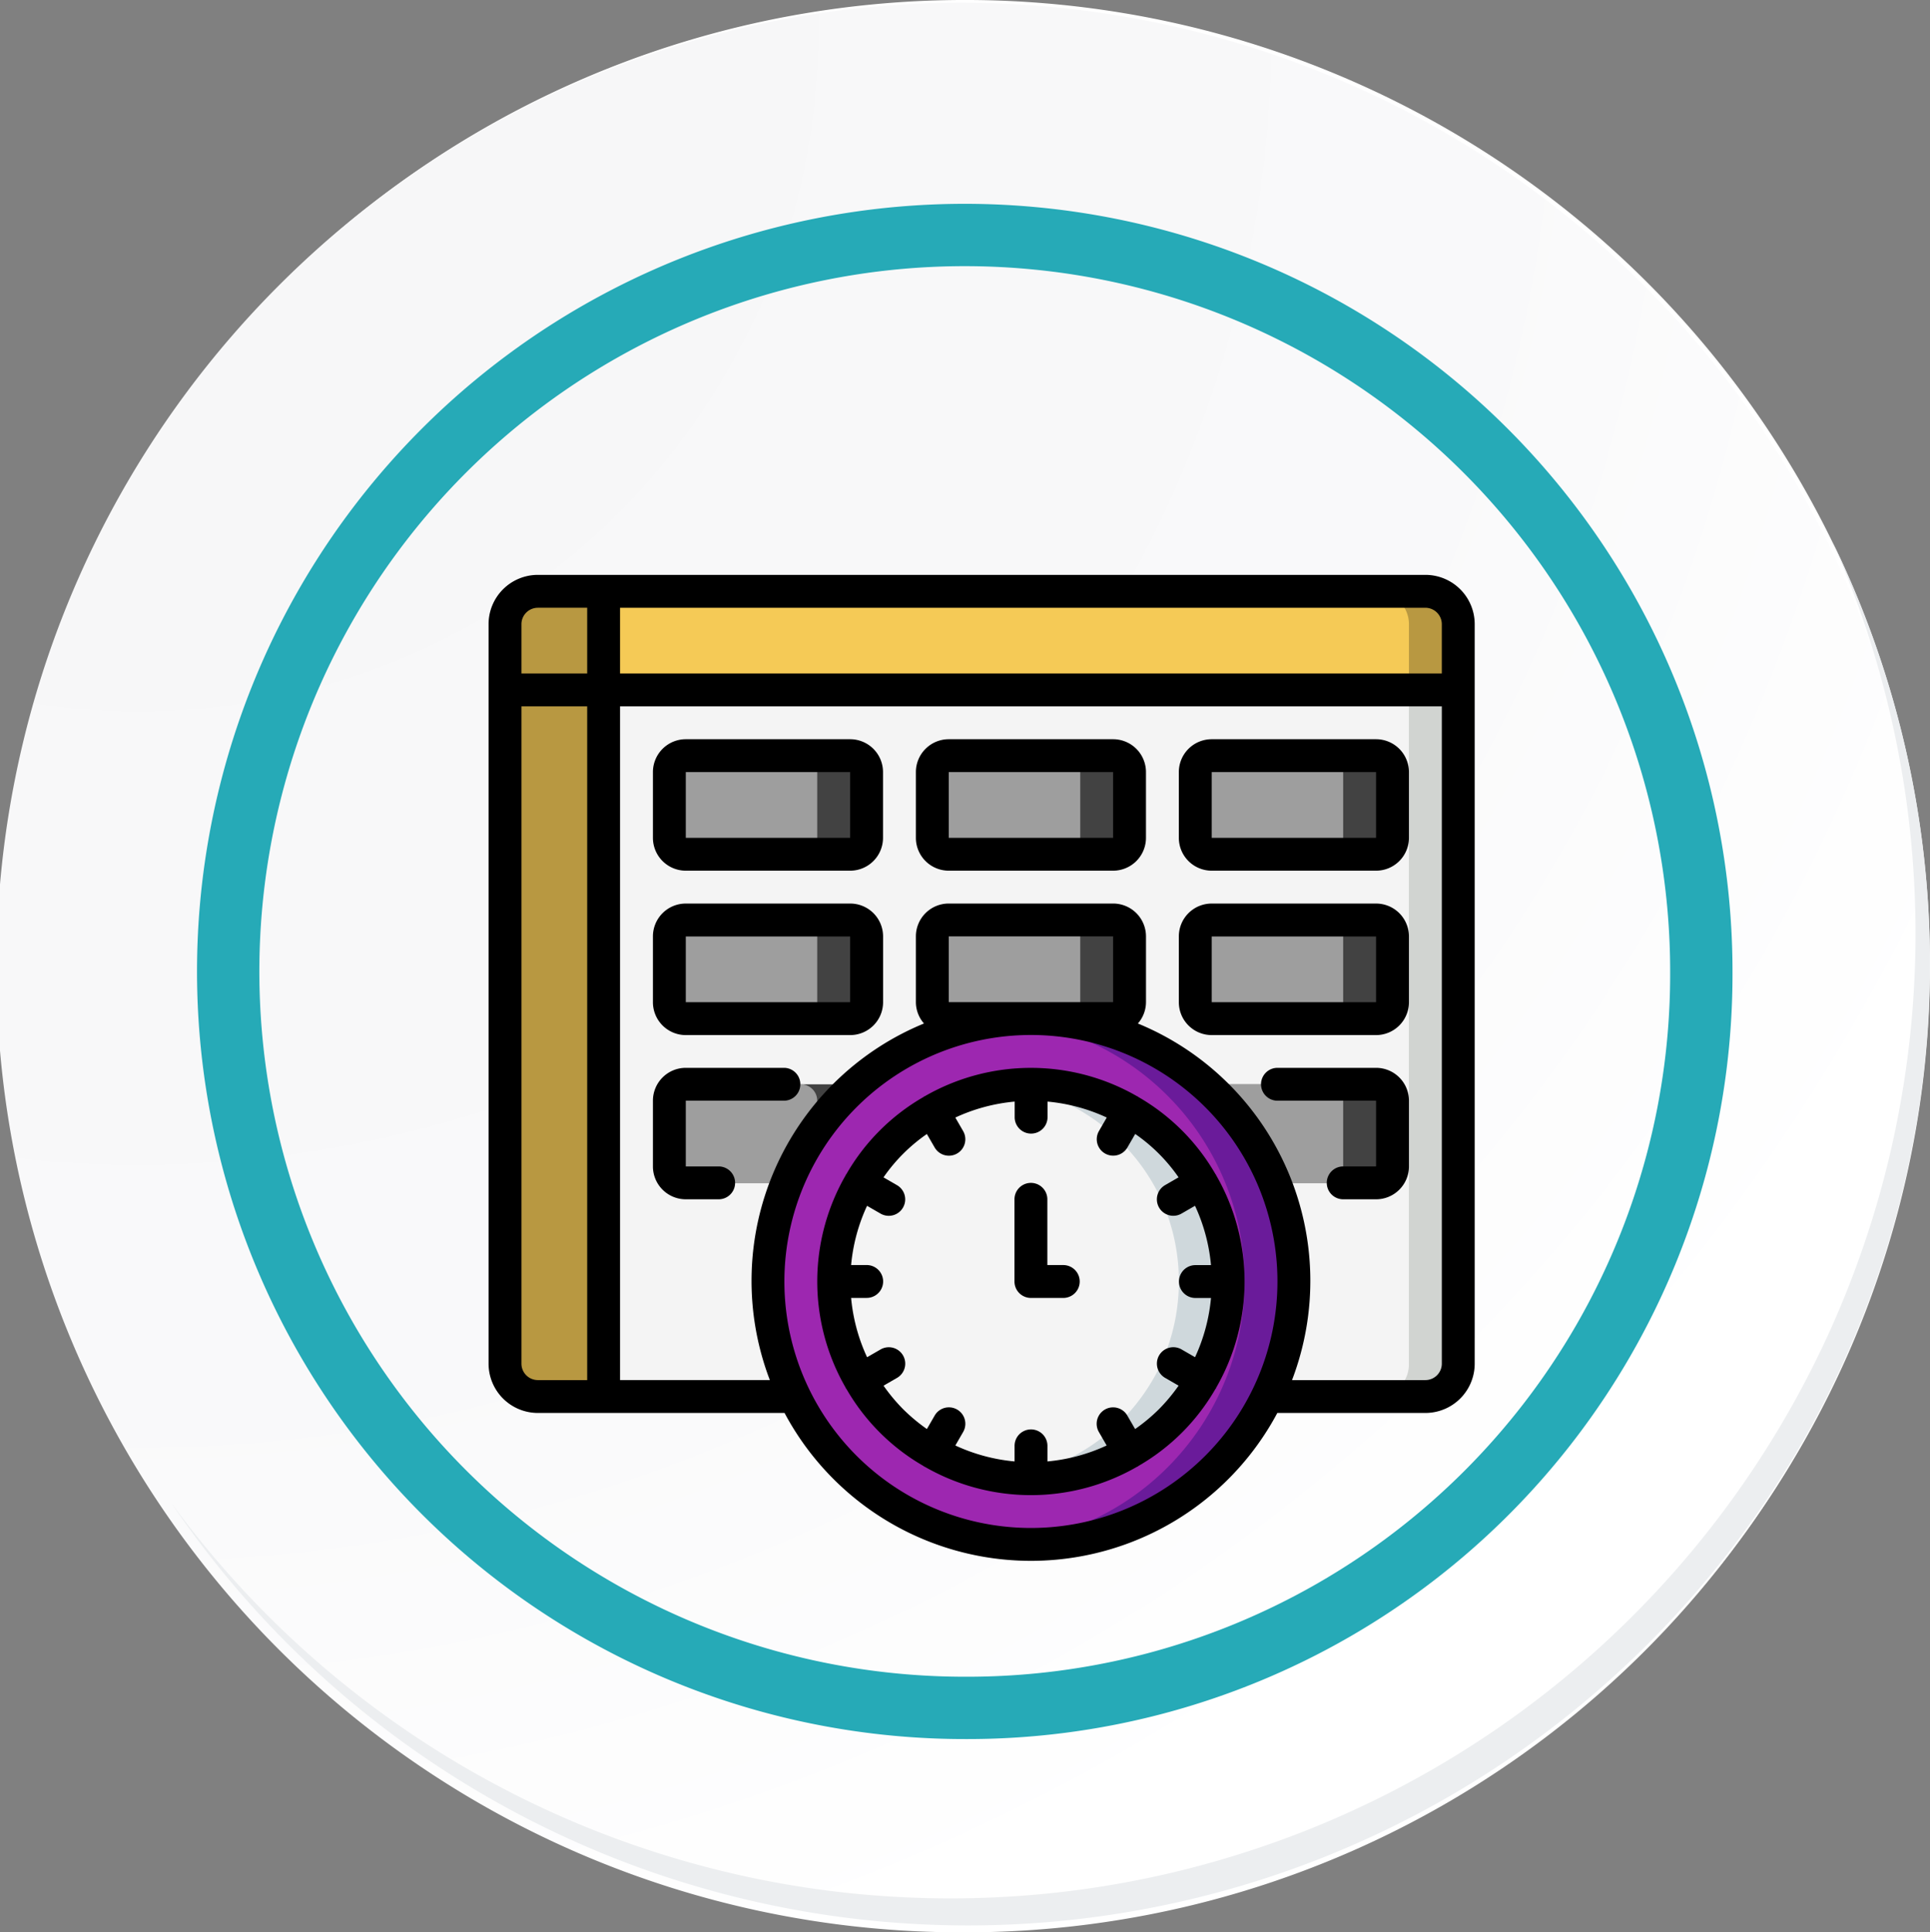 <svg xmlns="http://www.w3.org/2000/svg" xmlns:xlink="http://www.w3.org/1999/xlink" width="123.833" height="124.003" viewBox="0 0 123.833 124.003">
  <rect x="0" y="0" width="123.833" height="124.003" fill="#808080" stroke="none"/>
  <defs>
    <radialGradient id="radial-gradient" cx="0.076" cy="0.019" r="1.465" gradientTransform="translate(0.001)" gradientUnits="objectBoundingBox">
      <stop offset="0" stop-color="#f6f6f7"/>
      <stop offset="0.477" stop-color="#f9f9fa"/>
      <stop offset="0.715" stop-color="#fff"/>
    </radialGradient>
  </defs>
  <g id="Grupo_42274" data-name="Grupo 42274" transform="translate(0 0)">
    <g id="Grupo_18423" data-name="Grupo 18423" transform="translate(0 0)">
      <g id="Grupo_18421" data-name="Grupo 18421">
        <g id="Grupo_18420" data-name="Grupo 18420">
          <g id="Grupo_18419" data-name="Grupo 18419">
            <path id="Trazado_40936" data-name="Trazado 40936" d="M318.456,2207.635a61.916,61.916,0,1,1-61.915-61.915A61.915,61.915,0,0,1,318.456,2207.635Z" transform="translate(-194.623 -2145.721)" fill="#fff"/>
          </g>
        </g>
      </g>
      <path id="Trazado_40937" data-name="Trazado 40937" d="M317.728,2206.843a61.915,61.915,0,1,0-61.915,61.918A61.672,61.672,0,0,0,317.728,2206.843Z" transform="translate(-194.128 -2144.758)" fill="url(#radial-gradient)"/>
      <path id="Trazado_40938" data-name="Trazado 40938" d="M296.6,2200.4a47.26,47.26,0,1,0-47.26,47.26A47.084,47.084,0,0,0,296.6,2200.4Z" transform="translate(-187.439 -2138.06)" fill="none" stroke="#26aab7" stroke-miterlimit="10" stroke-width="4"/>
      <g id="Grupo_18422" data-name="Grupo 18422" transform="translate(10.969 34.762)">
        <path id="Trazado_40939" data-name="Trazado 40939" d="M307.148,2164.488a61.924,61.924,0,0,1-106.6,61.66,61.727,61.727,0,0,0,106.6-61.66Z" transform="translate(-200.545 -2164.488)" fill="#eceef0"/>
      </g>
      <g id="Grupo_55587" data-name="Grupo 55587" transform="translate(4667.843 7318.383)">
        <g id="Grupo_55581" data-name="Grupo 55581" transform="translate(-4635.44 -7280.435)">
          <path id="Trazado_127325" data-name="Trazado 127325" d="M68.695,9.644v4.218L13.86,59.206H9.642A2.115,2.115,0,0,1,7.533,57.1V9.644A2.115,2.115,0,0,1,9.642,7.535H66.586A2.115,2.115,0,0,1,68.695,9.644Z" transform="translate(-7.533 -7.535)" fill="#b89841"/>
          <path id="Trazado_127326" data-name="Trazado 127326" d="M65.531,9.644v4.218h-58V9.644A2.115,2.115,0,0,1,9.642,7.535h53.78A2.115,2.115,0,0,1,65.531,9.644Z" transform="translate(-7.533 -7.535)" fill="#f5ca56"/>
          <path id="Trazado_127327" data-name="Trazado 127327" d="M113.568,58.735V101.97a2.115,2.115,0,0,1-2.109,2.109H58.733V58.735Z" transform="translate(-52.406 -52.408)" fill="#d1d4d1"/>
          <path id="Trazado_127328" data-name="Trazado 127328" d="M110.4,58.735V101.97a2.057,2.057,0,0,1-1.988,2.109H58.733V58.735Z" transform="translate(-52.406 -52.408)" fill="#f4f4f4"/>
          <path id="Trazado_127329" data-name="Trazado 127329" d="M13.86,7.535v6.327H7.533V9.644A2.115,2.115,0,0,1,9.642,7.535Z" transform="translate(-7.533 -7.535)" fill="#b89841"/>
          <g id="Grupo_55579" data-name="Grupo 55579" transform="translate(10.545 10.545)">
            <path id="Trazado_127330" data-name="Trazado 127330" d="M93.921,92.868h10.545a1.054,1.054,0,0,1,1.054,1.054V98.14a1.055,1.055,0,0,1-1.054,1.054H93.921a1.054,1.054,0,0,1-1.054-1.054V93.922A1.054,1.054,0,0,1,93.921,92.868Z" transform="translate(-92.867 -92.868)" fill="#424242"/>
            <path id="Trazado_127331" data-name="Trazado 127331" d="M230.454,92.868H241a1.054,1.054,0,0,1,1.054,1.054V98.14A1.054,1.054,0,0,1,241,99.195H230.454A1.054,1.054,0,0,1,229.4,98.14V93.922A1.055,1.055,0,0,1,230.454,92.868Z" transform="translate(-212.528 -92.868)" fill="#424242"/>
            <path id="Trazado_127332" data-name="Trazado 127332" d="M366.988,92.868h10.545a1.054,1.054,0,0,1,1.055,1.054V98.14a1.054,1.054,0,0,1-1.055,1.054H366.988a1.054,1.054,0,0,1-1.054-1.054V93.922A1.054,1.054,0,0,1,366.988,92.868Z" transform="translate(-332.19 -92.868)" fill="#424242"/>
            <path id="Trazado_127333" data-name="Trazado 127333" d="M93.921,178.2h10.545a1.054,1.054,0,0,1,1.054,1.054v4.218a1.054,1.054,0,0,1-1.054,1.054H93.921a1.054,1.054,0,0,1-1.054-1.054v-4.218A1.054,1.054,0,0,1,93.921,178.2Z" transform="translate(-92.867 -167.657)" fill="#424242"/>
            <path id="Trazado_127334" data-name="Trazado 127334" d="M93.921,263.535h10.545a1.054,1.054,0,0,1,1.054,1.054v4.218a1.054,1.054,0,0,1-1.054,1.054H93.921a1.054,1.054,0,0,1-1.054-1.054v-4.218A1.054,1.054,0,0,1,93.921,263.535Z" transform="translate(-92.867 -242.445)" fill="#424242"/>
            <path id="Trazado_127335" data-name="Trazado 127335" d="M366.988,263.535h10.545a1.054,1.054,0,0,1,1.055,1.054v4.218a1.054,1.054,0,0,1-1.055,1.054H366.988a1.054,1.054,0,0,1-1.054-1.054v-4.218A1.054,1.054,0,0,1,366.988,263.535Z" transform="translate(-332.19 -242.445)" fill="#424242"/>
            <path id="Trazado_127336" data-name="Trazado 127336" d="M230.454,178.2H241a1.054,1.054,0,0,1,1.054,1.054v4.218A1.054,1.054,0,0,1,241,184.529H230.454a1.054,1.054,0,0,1-1.054-1.054v-4.218A1.054,1.054,0,0,1,230.454,178.2Z" transform="translate(-212.528 -167.657)" fill="#424242"/>
            <path id="Trazado_127337" data-name="Trazado 127337" d="M366.988,178.2h10.545a1.054,1.054,0,0,1,1.055,1.054v4.218a1.054,1.054,0,0,1-1.055,1.054H366.988a1.054,1.054,0,0,1-1.054-1.054v-4.218A1.054,1.054,0,0,1,366.988,178.2Z" transform="translate(-332.19 -167.657)" fill="#424242"/>
          </g>
          <g id="Grupo_55580" data-name="Grupo 55580" transform="translate(10.545 10.545)">
            <path id="Trazado_127338" data-name="Trazado 127338" d="M93.921,92.868H101.3a1.054,1.054,0,0,1,1.054,1.054V98.14a1.054,1.054,0,0,1-1.054,1.054H93.921a1.054,1.054,0,0,1-1.054-1.054V93.922A1.054,1.054,0,0,1,93.921,92.868Z" transform="translate(-92.867 -92.868)" fill="#9e9e9e"/>
            <path id="Trazado_127339" data-name="Trazado 127339" d="M230.454,92.868h7.382a1.054,1.054,0,0,1,1.054,1.054V98.14a1.054,1.054,0,0,1-1.054,1.054h-7.382A1.054,1.054,0,0,1,229.4,98.14V93.922A1.055,1.055,0,0,1,230.454,92.868Z" transform="translate(-212.528 -92.868)" fill="#9e9e9e"/>
            <path id="Trazado_127340" data-name="Trazado 127340" d="M366.988,92.868h7.381a1.054,1.054,0,0,1,1.054,1.054V98.14a1.054,1.054,0,0,1-1.054,1.054h-7.381a1.054,1.054,0,0,1-1.055-1.054V93.922A1.054,1.054,0,0,1,366.988,92.868Z" transform="translate(-332.19 -92.868)" fill="#9e9e9e"/>
            <path id="Trazado_127341" data-name="Trazado 127341" d="M93.921,178.2H101.3a1.054,1.054,0,0,1,1.054,1.054v4.218a1.054,1.054,0,0,1-1.054,1.054H93.921a1.054,1.054,0,0,1-1.054-1.054v-4.218A1.054,1.054,0,0,1,93.921,178.2Z" transform="translate(-92.867 -167.657)" fill="#9e9e9e"/>
            <path id="Trazado_127342" data-name="Trazado 127342" d="M93.921,263.535H101.3a1.054,1.054,0,0,1,1.054,1.054v4.218a1.054,1.054,0,0,1-1.054,1.054H93.921a1.054,1.054,0,0,1-1.054-1.054v-4.218A1.054,1.054,0,0,1,93.921,263.535Z" transform="translate(-92.867 -242.445)" fill="#9e9e9e"/>
            <path id="Trazado_127343" data-name="Trazado 127343" d="M366.988,263.535h7.381a1.054,1.054,0,0,1,1.054,1.054v4.218a1.054,1.054,0,0,1-1.054,1.054h-7.381a1.054,1.054,0,0,1-1.055-1.054v-4.218A1.054,1.054,0,0,1,366.988,263.535Z" transform="translate(-332.19 -242.445)" fill="#9e9e9e"/>
            <path id="Trazado_127344" data-name="Trazado 127344" d="M230.454,178.2h7.382a1.054,1.054,0,0,1,1.054,1.054v4.218a1.054,1.054,0,0,1-1.054,1.054h-7.382a1.054,1.054,0,0,1-1.054-1.054v-4.218A1.054,1.054,0,0,1,230.454,178.2Z" transform="translate(-212.528 -167.657)" fill="#9e9e9e"/>
            <path id="Trazado_127345" data-name="Trazado 127345" d="M366.988,178.2h7.381a1.054,1.054,0,0,1,1.054,1.054v4.218a1.054,1.054,0,0,1-1.054,1.054h-7.381a1.054,1.054,0,0,1-1.055-1.054v-4.218A1.054,1.054,0,0,1,366.988,178.2Z" transform="translate(-332.19 -167.657)" fill="#9e9e9e"/>
          </g>
          <path id="Trazado_127346" data-name="Trazado 127346" d="M177.773,246.273A16.886,16.886,0,0,1,160.9,263.145a15.582,15.582,0,0,1-1.582-.074,16.872,16.872,0,0,1,0-33.6,15.586,15.586,0,0,1,1.582-.074A16.886,16.886,0,0,1,177.773,246.273Z" transform="translate(-127.157 -201.984)" fill="#6a1b9a"/>
          <path id="Trazado_127347" data-name="Trazado 127347" d="M174.61,246.8a16.889,16.889,0,0,1-15.29,16.8,16.872,16.872,0,0,1,0-33.6A16.889,16.889,0,0,1,174.61,246.8Z" transform="translate(-127.157 -202.508)" fill="#9d27b0"/>
          <path id="Trazado_127348" data-name="Trazado 127348" d="M203.51,276.19c0,.359-.01.706-.042,1.055a12.686,12.686,0,0,1-1.149,4.334v.01a12.989,12.989,0,0,1-4.239,5,13.1,13.1,0,0,1-1.824,1.065h-.01a12.684,12.684,0,0,1-4.334,1.149c-.348.032-.7.042-1.054.042s-.706-.01-1.054-.042a4.477,4.477,0,0,1-.527-.063,12.431,12.431,0,0,1-3.807-1.086h-.01a13.411,13.411,0,0,1-3.543-2.51,12.486,12.486,0,0,1-3.67-7.9c-.032-.348-.042-.7-.042-1.055s.01-.706.042-1.054a12.685,12.685,0,0,1,1.149-4.334,12.937,12.937,0,0,1,4.239-5.009,13.092,13.092,0,0,1,1.824-1.065h.01a12.425,12.425,0,0,1,3.807-1.086,4.464,4.464,0,0,1,.527-.063c.348-.032.7-.042,1.054-.042s.706.01,1.054.042a12.685,12.685,0,0,1,4.334,1.149h.01a12.989,12.989,0,0,1,5,4.239,13.1,13.1,0,0,1,1.065,1.824v.011a12.683,12.683,0,0,1,1.149,4.334C203.5,275.483,203.51,275.831,203.51,276.19Z" transform="translate(-157.112 -231.901)" fill="#cfd8dc"/>
          <path id="Trazado_127349" data-name="Trazado 127349" d="M200.346,276.938c0,.358-.01.706-.042,1.054a12.687,12.687,0,0,1-1.149,4.334v.01a12.989,12.989,0,0,1-4.239,5,13.093,13.093,0,0,1-1.824,1.065h-.011a12.428,12.428,0,0,1-3.807,1.086,12.432,12.432,0,0,1-3.807-1.086h-.01a13.413,13.413,0,0,1-3.543-2.51,12.486,12.486,0,0,1-3.67-7.9c-.032-.348-.042-.7-.042-1.054s.01-.706.042-1.054a12.687,12.687,0,0,1,1.149-4.334,12.938,12.938,0,0,1,4.239-5.009,13.094,13.094,0,0,1,1.824-1.065h.01a12.427,12.427,0,0,1,3.807-1.086,12.429,12.429,0,0,1,3.807,1.086h.011a12.991,12.991,0,0,1,5,4.239,13.1,13.1,0,0,1,1.065,1.824v.01a12.686,12.686,0,0,1,1.149,4.334C200.336,276.231,200.346,276.579,200.346,276.938Z" transform="translate(-157.112 -232.648)" fill="#f4f4f4"/>
        </g>
        <g id="Grupo_55582" data-name="Grupo 55582" transform="translate(-4636.495 -7281.49)">
          <path id="Trazado_127350" data-name="Trazado 127350" d="M60.107,0H3.164A3.164,3.164,0,0,0,0,3.166V50.618a3.164,3.164,0,0,0,3.164,3.164H18.99a17.913,17.913,0,0,0,31.618,0h9.5a3.164,3.164,0,0,0,3.164-3.164V3.166A3.163,3.163,0,0,0,60.107,0Zm1.054,3.164V6.329H8.436V2.111H60.107A1.055,1.055,0,0,1,61.161,3.166Zm-58-1.055H6.327V6.329H2.109V3.165A1.054,1.054,0,0,1,3.164,2.111ZM2.109,50.618V8.438H6.327V51.673H3.164A1.054,1.054,0,0,1,2.109,50.618ZM34.8,61.163A15.818,15.818,0,1,1,50.616,45.346,15.818,15.818,0,0,1,34.8,61.163ZM29.526,27.419V23.2H40.071v4.218ZM60.107,51.673H51.551a17.855,17.855,0,0,0-9.89-22.883,2.089,2.089,0,0,0,.52-1.371V23.2a2.109,2.109,0,0,0-2.109-2.109H29.526A2.109,2.109,0,0,0,27.417,23.2v4.218a2.088,2.088,0,0,0,.52,1.371,17.855,17.855,0,0,0-9.89,22.883H8.436V8.438H61.162v42.18A1.055,1.055,0,0,1,60.107,51.673Z" transform="translate(0 -0.002)"/>
          <path id="Trazado_127351" data-name="Trazado 127351" d="M97.987,85.335H87.442a2.109,2.109,0,0,0-2.109,2.109v4.218a2.109,2.109,0,0,0,2.109,2.109H97.987a2.109,2.109,0,0,0,2.109-2.109V87.444A2.109,2.109,0,0,0,97.987,85.335ZM87.442,91.662V87.444H97.987v4.218Z" transform="translate(-74.788 -74.79)"/>
          <path id="Trazado_127352" data-name="Trazado 127352" d="M234.521,85.335H223.976a2.109,2.109,0,0,0-2.109,2.109v4.218a2.109,2.109,0,0,0,2.109,2.109h10.545a2.109,2.109,0,0,0,2.109-2.109V87.444A2.109,2.109,0,0,0,234.521,85.335Zm-10.545,6.327V87.444h10.545v4.218Z" transform="translate(-194.45 -74.79)"/>
          <path id="Trazado_127353" data-name="Trazado 127353" d="M371.054,85.335H360.509a2.109,2.109,0,0,0-2.109,2.109v4.218a2.109,2.109,0,0,0,2.109,2.109h10.545a2.109,2.109,0,0,0,2.109-2.109V87.444A2.109,2.109,0,0,0,371.054,85.335Zm-10.545,6.327V87.444h10.545v4.218Z" transform="translate(-314.111 -74.79)"/>
          <path id="Trazado_127354" data-name="Trazado 127354" d="M97.987,170.668H87.442a2.109,2.109,0,0,0-2.109,2.109V177a2.109,2.109,0,0,0,2.109,2.109H97.987A2.109,2.109,0,0,0,100.1,177v-4.218A2.109,2.109,0,0,0,97.987,170.668ZM87.442,177v-4.218H97.987V177Z" transform="translate(-74.788 -149.578)"/>
          <path id="Trazado_127355" data-name="Trazado 127355" d="M371.054,170.668H360.509a2.109,2.109,0,0,0-2.109,2.109V177a2.109,2.109,0,0,0,2.109,2.109h10.545A2.109,2.109,0,0,0,373.163,177v-4.218A2.109,2.109,0,0,0,371.054,170.668ZM360.509,177v-4.218h10.545V177Z" transform="translate(-314.111 -149.578)"/>
          <path id="Trazado_127356" data-name="Trazado 127356" d="M93.769,256H87.442a2.109,2.109,0,0,0-2.109,2.109v4.218a2.109,2.109,0,0,0,2.109,2.109h2.109a1.054,1.054,0,1,0,0-2.109H87.442v-4.218h6.327a1.055,1.055,0,0,0,0-2.109Z" transform="translate(-74.788 -224.367)"/>
          <path id="Trazado_127357" data-name="Trazado 127357" d="M408.449,256h-6.327a1.054,1.054,0,0,0,0,2.109h6.327v4.218h-2.109a1.054,1.054,0,1,0,0,2.109h2.109a2.109,2.109,0,0,0,2.109-2.109v-4.218A2.109,2.109,0,0,0,408.449,256Z" transform="translate(-351.505 -224.367)"/>
          <path id="Trazado_127358" data-name="Trazado 127358" d="M276.231,321.008h-1.055V316.79a1.054,1.054,0,1,0-2.109,0v5.273a1.054,1.054,0,0,0,1.054,1.055h2.109a1.055,1.055,0,0,0,0-2.109Z" transform="translate(-239.324 -276.719)"/>
          <path id="Trazado_127359" data-name="Trazado 127359" d="M196.262,276.527a13.647,13.647,0,0,0,0-13.629c-.006-.013-.006-.027-.014-.04s-.023-.023-.033-.038a13.448,13.448,0,0,0-4.948-4.948c-.015-.008-.022-.023-.037-.032s-.026-.007-.039-.014a13.647,13.647,0,0,0-13.629,0c-.013.006-.027.006-.04.014s-.023.023-.038.033a13.447,13.447,0,0,0-4.948,4.948c-.008.015-.023.022-.032.037a.409.409,0,0,0-.014.039,13.647,13.647,0,0,0,0,13.629c.006.013.006.027.014.04a.677.677,0,0,0,.047.061,13.433,13.433,0,0,0,4.933,4.925c.015.008.022.023.037.032s.037.014.055.023a13.648,13.648,0,0,0,13.6,0,.523.523,0,0,0,.057-.023c.015-.008.023-.023.038-.033a13.432,13.432,0,0,0,4.933-4.925c.015-.021.034-.038.046-.06S196.255,276.539,196.262,276.527Zm-5.2,2.654-.5-.865a1.054,1.054,0,1,0-1.826,1.054l.5.866a11.494,11.494,0,0,1-3.8,1.023v-1a1.054,1.054,0,1,0-2.109,0v1a11.5,11.5,0,0,1-3.8-1.023l.5-.866a1.054,1.054,0,0,0-1.826-1.055l-.5.865a11.727,11.727,0,0,1-1.516-1.265,11.6,11.6,0,0,1-1.265-1.517l.865-.5a1.054,1.054,0,0,0-1.055-1.826l-.866.5a11.5,11.5,0,0,1-1.025-3.807h1a1.054,1.054,0,1,0,0-2.109h-1a11.5,11.5,0,0,1,1.023-3.8l.866.5a1.054,1.054,0,1,0,1.054-1.826l-.865-.5a10.972,10.972,0,0,1,2.783-2.782l.5.865a1.054,1.054,0,0,0,1.826-1.055l-.5-.866a11.5,11.5,0,0,1,3.807-1.025v1a1.054,1.054,0,1,0,2.109,0v-1a11.5,11.5,0,0,1,3.8,1.023l-.5.866a1.054,1.054,0,1,0,1.826,1.054l.5-.865a10.973,10.973,0,0,1,2.782,2.783l-.865.5a1.054,1.054,0,1,0,1.054,1.826l.866-.5a11.494,11.494,0,0,1,1.025,3.807h-1a1.054,1.054,0,1,0,0,2.109h1a11.5,11.5,0,0,1-1.023,3.8l-.866-.5a1.054,1.054,0,0,0-1.055,1.826l.865.5a11.73,11.73,0,0,1-1.265,1.516A11.566,11.566,0,0,1,191.061,279.181Z" transform="translate(-149.578 -224.368)"/>
        </g>
      </g>
    </g>
  </g>
</svg>
